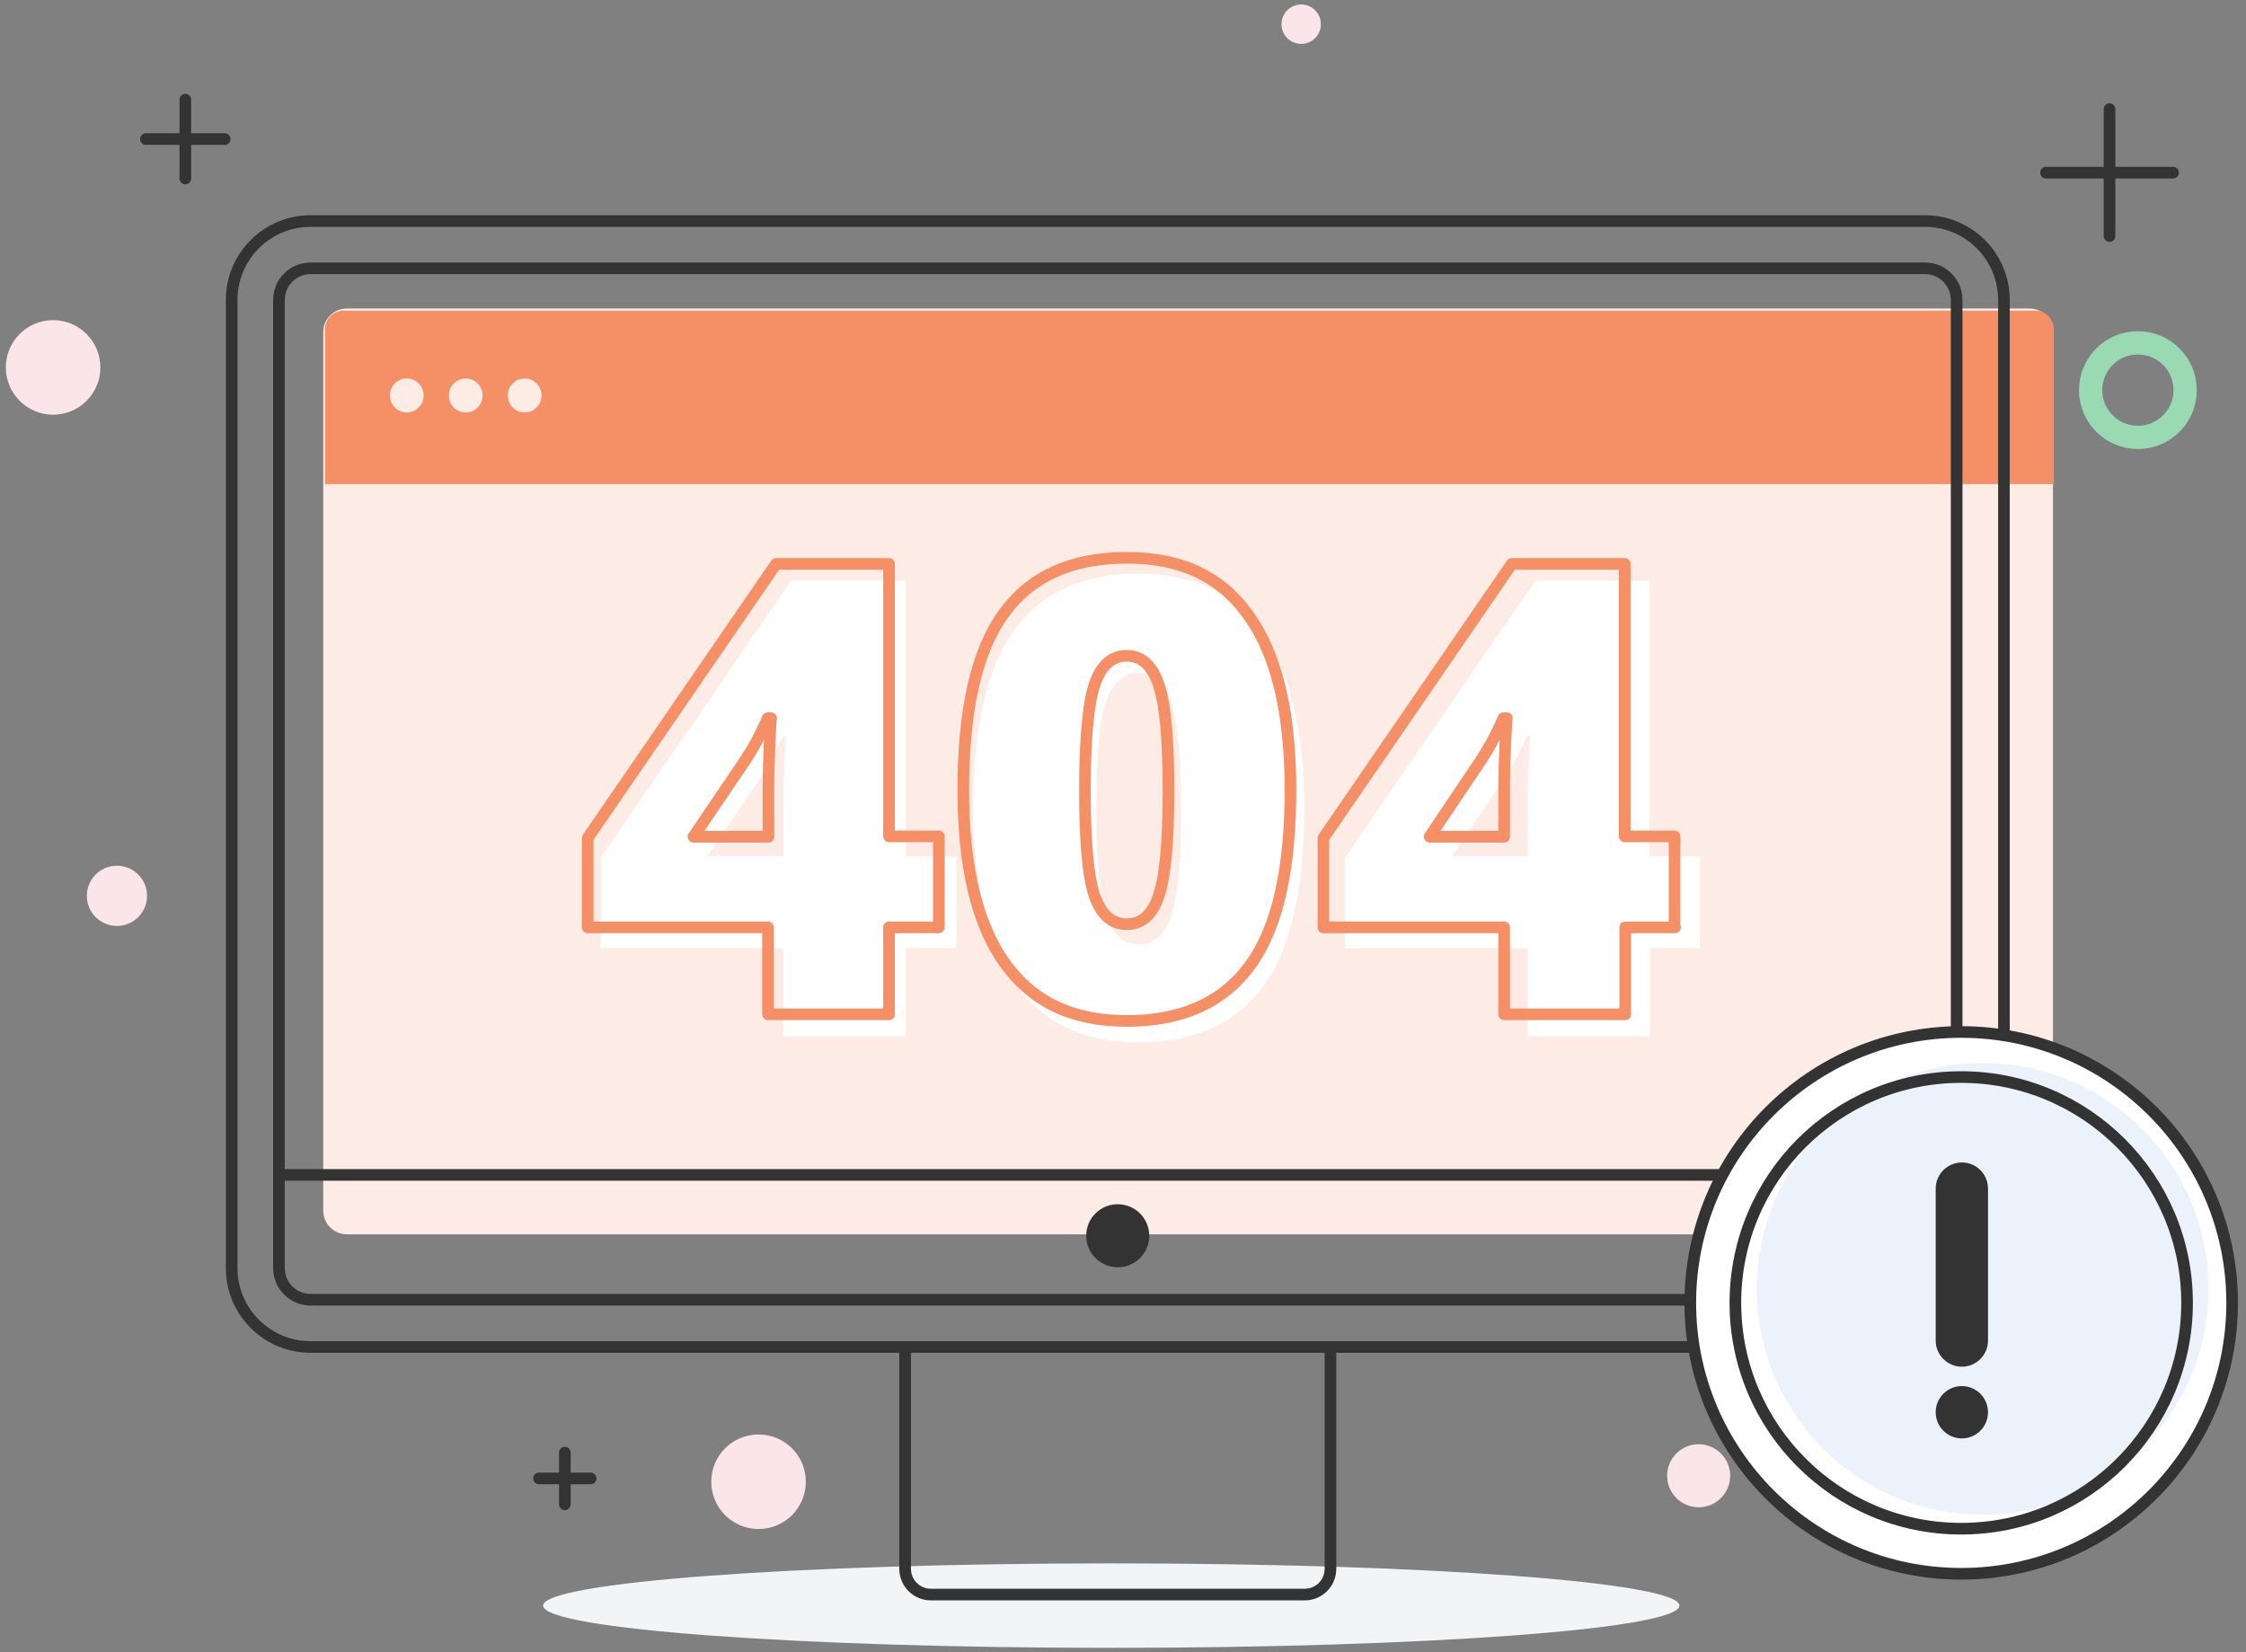 <svg width="193" height="142" viewBox="0 0 193 142" fill="none" xmlns="http://www.w3.org/2000/svg">
<rect x="0" y="0" width="193" height="142" fill="#808080" stroke="none"/>
<g clip-path="url(#clip0_463_1513)">
<path d="M174.379 26.511H29.807C28.685 26.511 27.776 27.421 27.776 28.542V104.045C27.776 105.167 28.685 106.076 29.807 106.076H174.379C175.501 106.076 176.411 105.167 176.411 104.045V28.542C176.411 27.421 175.501 26.511 174.379 26.511Z" fill="#FDECE5"/>
<path d="M12.54 11.952H19.311" stroke="#333333" stroke-miterlimit="10" stroke-linecap="round"/>
<path d="M15.925 8.566V15.338" stroke="#333333" stroke-miterlimit="10" stroke-linecap="round"/>
<path d="M183.711 37.589C185.954 37.589 187.773 35.77 187.773 33.526C187.773 31.282 185.954 29.463 183.711 29.463C181.467 29.463 179.648 31.282 179.648 33.526C179.648 35.77 181.467 37.589 183.711 37.589Z" stroke="#99DAB3" stroke-width="2" stroke-miterlimit="10" stroke-linecap="round"/>
<path d="M145.966 129.533C147.462 129.533 148.675 128.321 148.675 126.825C148.675 125.329 147.462 124.116 145.966 124.116C144.47 124.116 143.257 125.329 143.257 126.825C143.257 128.321 144.47 129.533 145.966 129.533Z" fill="#FAE6EA"/>
<path d="M4.563 35.639C6.807 35.639 8.626 33.82 8.626 31.576C8.626 29.332 6.807 27.513 4.563 27.513C2.319 27.513 0.5 29.332 0.5 31.576C0.5 33.82 2.319 35.639 4.563 35.639Z" fill="#FAE6EA"/>
<path d="M65.182 131.402C67.426 131.402 69.245 129.583 69.245 127.339C69.245 125.095 67.426 123.276 65.182 123.276C62.938 123.276 61.119 125.095 61.119 127.339C61.119 129.583 62.938 131.402 65.182 131.402Z" fill="#FAE6EA"/>
<path d="M111.81 3.772C112.745 3.772 113.503 3.014 113.503 2.079C113.503 1.144 112.745 0.386 111.81 0.386C110.875 0.386 110.118 1.144 110.118 2.079C110.118 3.014 110.875 3.772 111.81 3.772Z" fill="#FAE6EA"/>
<path d="M95.491 141.614C122.455 141.614 144.314 139.989 144.314 137.984C144.314 135.979 122.455 134.354 95.491 134.354C68.527 134.354 46.668 135.979 46.668 137.984C46.668 139.989 68.527 141.614 95.491 141.614Z" fill="#F3F4F6"/>
<path d="M10.048 79.573C11.476 79.573 12.635 78.415 12.635 76.986C12.635 75.558 11.476 74.399 10.048 74.399C8.619 74.399 7.461 75.558 7.461 76.986C7.461 78.415 8.619 79.573 10.048 79.573Z" fill="#FAE6EA"/>
<path d="M23.74 100.971H168.136" stroke="#333333" stroke-miterlimit="10"/>
<path d="M114.329 115.949V134.815C114.329 136.047 113.341 137.036 112.108 137.036H79.998C78.765 137.036 77.777 136.047 77.777 134.815V115.949" stroke="#333333" stroke-linejoin="round"/>
<path d="M82.165 81.482H77.831V89.053H67.322V81.482H51.611V73.722L67.985 49.9H77.844V73.587H82.178V81.482H82.165ZM67.322 73.56V69.023C67.322 68.169 67.349 67.018 67.416 65.569C67.484 64.12 67.511 63.362 67.552 63.267H67.254C66.658 64.648 65.967 65.935 65.168 67.113L60.807 73.56H67.322Z" fill="white"/>
<path d="M112.068 69.51C112.068 76.458 110.917 81.523 108.56 84.746C106.217 87.969 102.642 89.581 97.847 89.581C93.053 89.581 89.613 87.902 87.203 84.516C84.819 81.157 83.627 76.119 83.627 69.51C83.627 62.535 84.778 57.43 87.135 54.179C89.478 50.916 93.053 49.304 97.847 49.304C102.642 49.304 106.082 50.983 108.465 54.369C110.849 57.755 112.068 62.82 112.068 69.51ZM94.204 69.51C94.204 73.952 94.475 76.986 95.031 78.652C95.599 80.29 96.52 81.157 97.847 81.157C99.175 81.157 100.123 80.304 100.664 78.584C101.233 76.878 101.491 73.844 101.491 69.537C101.491 65.231 101.22 62.17 100.664 60.423C100.096 58.676 99.175 57.822 97.847 57.822C96.52 57.822 95.599 58.676 95.031 60.355C94.462 61.967 94.204 65.055 94.204 69.497V69.51Z" fill="white"/>
<path d="M146.115 81.482H141.781V89.053H131.272V81.482H115.562V73.722L131.935 49.9H141.754V73.587H146.088V81.482H146.115ZM131.272 73.56V69.023C131.272 68.169 131.299 67.018 131.367 65.569C131.434 64.12 131.461 63.362 131.502 63.267H131.204C130.608 64.648 129.918 65.935 129.118 67.113L124.785 73.56H131.272Z" fill="white"/>
<path d="M80.675 79.695H76.395V87.17H65.994V79.695H50.501V72.016L66.685 48.464H76.395V71.88H80.675V79.681V79.695ZM66.035 71.894V67.411C66.035 66.571 66.062 65.42 66.13 63.998C66.197 62.563 66.225 61.818 66.265 61.723H65.967C65.385 63.091 64.694 64.364 63.909 65.529L59.588 71.907H66.035V71.894Z" stroke="#F58F66" stroke-linejoin="round"/>
<path d="M110.89 67.899C110.89 74.765 109.752 79.776 107.422 82.959C105.107 86.141 101.572 87.739 96.832 87.739C92.092 87.739 88.692 86.073 86.309 82.728C83.952 79.41 82.774 74.44 82.774 67.899C82.774 61.005 83.912 55.954 86.241 52.744C88.557 49.521 92.092 47.936 96.832 47.936C101.572 47.936 104.971 49.589 107.328 52.947C109.711 56.292 110.89 61.276 110.89 67.912V67.899ZM93.229 67.899C93.229 72.287 93.487 75.28 94.042 76.945C94.597 78.571 95.518 79.424 96.818 79.424C98.118 79.424 99.08 78.584 99.595 76.891C100.15 75.198 100.407 72.205 100.407 67.939C100.407 63.673 100.15 60.653 99.595 58.933C99.039 57.213 98.118 56.36 96.818 56.36C95.518 56.36 94.597 57.2 94.042 58.865C93.514 60.464 93.229 63.484 93.229 67.912V67.899Z" stroke="#F58F66" stroke-miterlimit="10"/>
<path d="M143.935 79.695H139.655V87.17H129.254V79.695H113.72V72.016L129.904 48.464H139.614V71.88H143.894V79.681H143.921L143.935 79.695ZM129.254 71.894V67.411C129.254 66.571 129.281 65.42 129.349 63.998C129.416 62.576 129.443 61.818 129.484 61.723H129.186C128.604 63.091 127.913 64.364 127.128 65.529L122.848 71.907H129.254V71.894Z" stroke="#F58F66" stroke-linejoin="round"/>
<path d="M96.046 108.907C97.542 108.907 98.755 107.694 98.755 106.198C98.755 104.702 97.542 103.49 96.046 103.49C94.55 103.49 93.338 104.702 93.338 106.198C93.338 107.694 94.55 108.907 96.046 108.907Z" fill="#333333"/>
<path d="M46.316 127.055H50.758" stroke="#333333" stroke-miterlimit="10" stroke-linecap="round"/>
<path d="M48.537 124.834V129.276" stroke="#333333" stroke-miterlimit="10" stroke-linecap="round"/>
<path d="M178.93 97.084H183.372" stroke="#333333" stroke-miterlimit="10" stroke-linecap="round"/>
<path d="M181.151 94.863V99.305" stroke="#333333" stroke-miterlimit="10" stroke-linecap="round"/>
<path d="M175.815 14.837H186.731" stroke="#333333" stroke-miterlimit="10" stroke-linecap="round"/>
<path d="M181.273 9.379V20.281" stroke="#333333" stroke-miterlimit="10" stroke-linecap="round"/>
<path d="M174.894 26.701H29.509C28.629 26.701 27.925 27.419 27.925 28.312V41.598H176.492V28.312C176.492 27.432 175.774 26.701 174.908 26.701H174.894ZM34.953 35.45C34.154 35.45 33.504 34.799 33.504 33.987C33.504 33.174 34.154 32.524 34.953 32.524C35.753 32.524 36.403 33.174 36.403 33.987C36.403 34.799 35.753 35.45 34.953 35.45ZM40.019 35.45C39.22 35.45 38.569 34.799 38.569 33.987C38.569 33.174 39.22 32.524 40.019 32.524C40.818 32.524 41.468 33.174 41.468 33.987C41.468 34.799 40.818 35.45 40.019 35.45ZM45.084 35.45C44.285 35.45 43.635 34.799 43.635 33.987C43.635 33.174 44.285 32.524 45.084 32.524C45.883 32.524 46.533 33.174 46.533 33.987C46.533 34.799 45.883 35.45 45.084 35.45Z" fill="#F58F66"/>
<path d="M165.414 18.995H26.692C22.945 18.995 19.907 22.032 19.907 25.78V108.975C19.907 112.722 22.945 115.76 26.692 115.76H165.414C169.161 115.76 172.199 112.722 172.199 108.975V25.78C172.199 22.032 169.161 18.995 165.414 18.995Z" stroke="#333333" stroke-miterlimit="10"/>
<path d="M168.136 108.975V25.78C168.136 24.276 166.917 23.058 165.414 23.058L26.692 23.058C25.189 23.058 23.97 24.276 23.97 25.78V108.975C23.97 110.478 25.189 111.697 26.692 111.697L165.414 111.697C166.917 111.697 168.136 110.478 168.136 108.975Z" stroke="#333333" stroke-miterlimit="10"/>
<path d="M168.529 135.248C181.386 135.248 191.809 124.825 191.809 111.968C191.809 99.11 181.386 88.687 168.529 88.687C155.671 88.687 145.248 99.11 145.248 111.968C145.248 124.825 155.671 135.248 168.529 135.248Z" fill="white" stroke="#333333" stroke-miterlimit="10"/>
<path d="M170.371 130.17C181.089 130.17 189.778 121.481 189.778 110.762C189.778 100.044 181.089 91.355 170.371 91.355C159.652 91.355 150.963 100.044 150.963 110.762C150.963 121.481 159.652 130.17 170.371 130.17Z" fill="#ECF2FB"/>
<path d="M168.529 131.375C179.247 131.375 187.936 122.686 187.936 111.968C187.936 101.249 179.247 92.561 168.529 92.561C157.81 92.561 149.122 101.249 149.122 111.968C149.122 122.686 157.81 131.375 168.529 131.375Z" stroke="#333333" stroke-miterlimit="10"/>
<path d="M168.583 117.453C167.351 117.453 166.335 116.45 166.335 115.205V102.149C166.335 100.917 167.337 99.901 168.583 99.901C169.829 99.901 170.831 100.903 170.831 102.149V115.205C170.831 116.437 169.829 117.453 168.583 117.453Z" fill="#333333"/>
<path d="M168.583 123.615C169.825 123.615 170.831 122.608 170.831 121.367C170.831 120.125 169.825 119.118 168.583 119.118C167.341 119.118 166.335 120.125 166.335 121.367C166.335 122.608 167.341 123.615 168.583 123.615Z" fill="#333333"/>
</g>
<defs>
<clipPath id="clip0_463_1513">
<rect width="192" height="141.227" fill="white" transform="translate(0.5 0.386)"/>
</clipPath>
</defs>
</svg>
